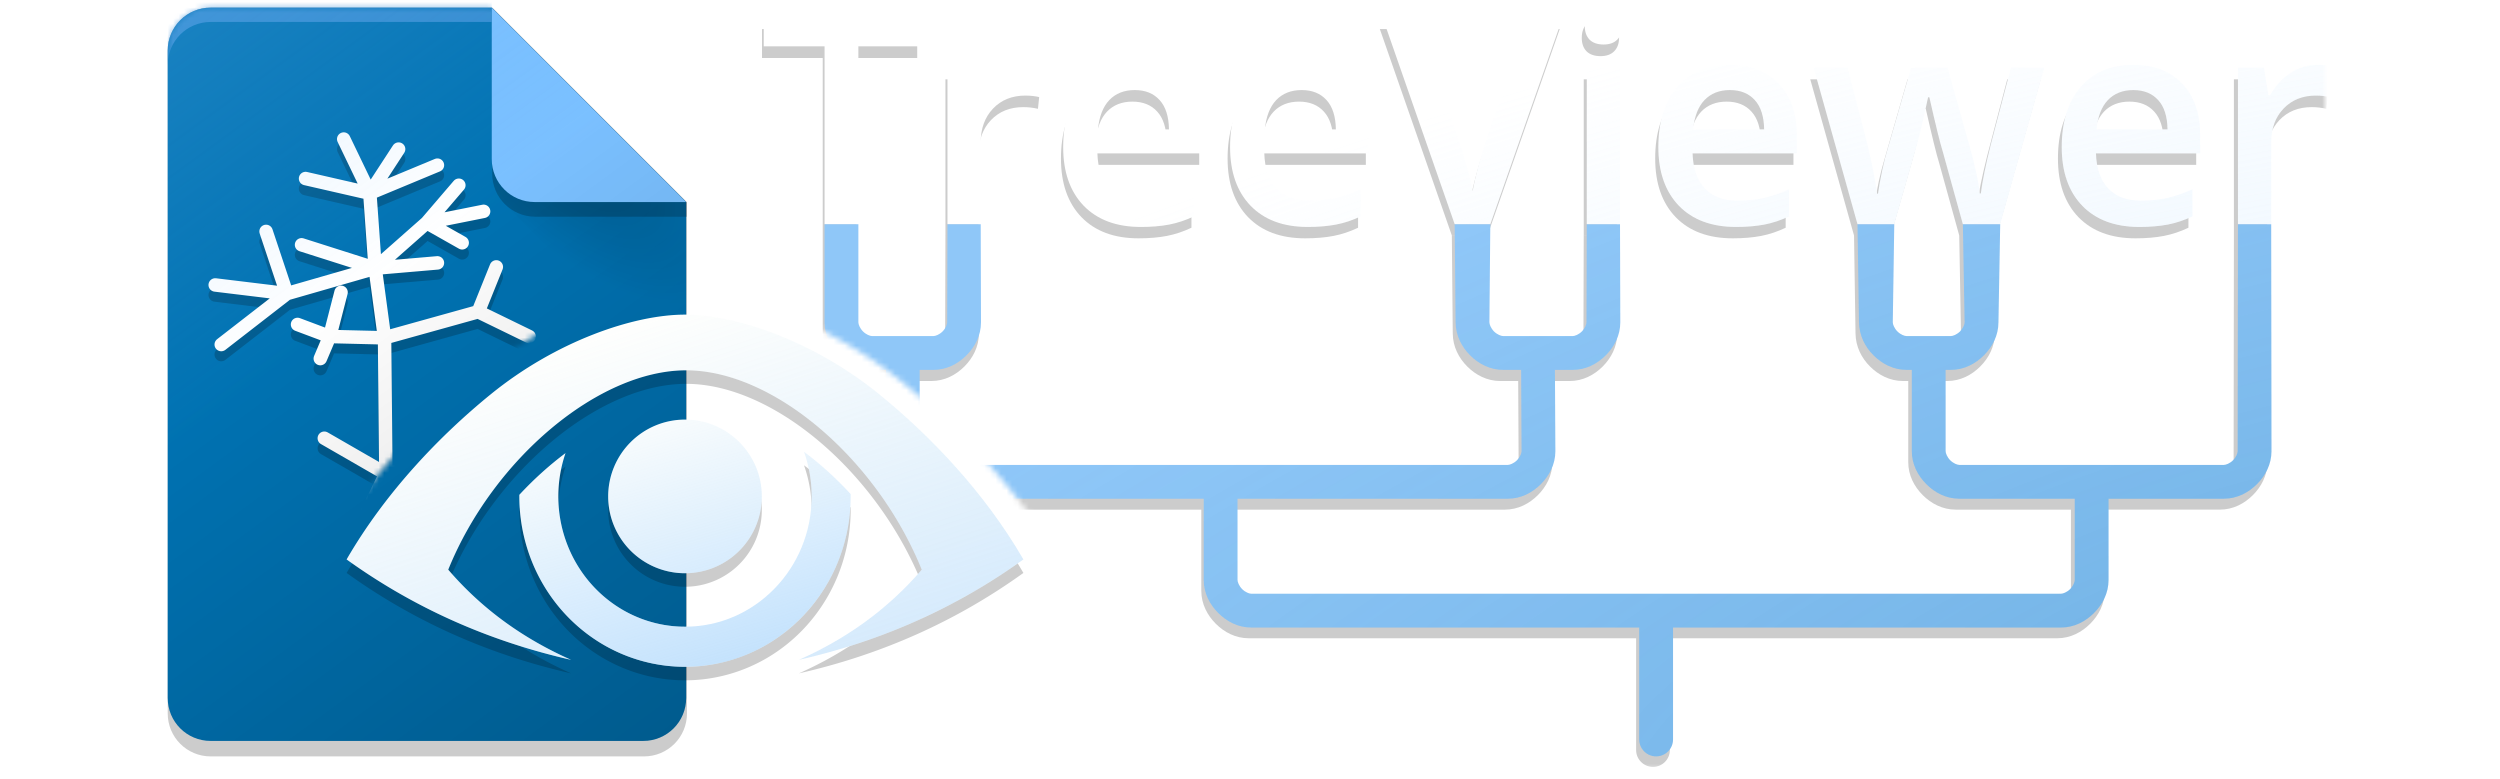 <?xml version="1.0" encoding="UTF-8" standalone="no"?>
<svg
   xmlns:dc="http://purl.org/dc/elements/1.1/"
   xmlns:cc="http://creativecommons.org/ns#"
   xmlns:rdf="http://www.w3.org/1999/02/22-rdf-syntax-ns#"
   xmlns:svg="http://www.w3.org/2000/svg"
   xmlns="http://www.w3.org/2000/svg"
   xmlns:xlink="http://www.w3.org/1999/xlink"
   xmlns:sodipodi="http://sodipodi.sourceforge.net/DTD/sodipodi-0.dtd"
   xmlns:inkscape="http://www.inkscape.org/namespaces/inkscape"
   sodipodi:docname="Banner_dark.svg"
   inkscape:version="1.0 (4035a4fb49, 2020-05-01)"
   id="svg8"
   version="1.1"
   viewBox="0 0 435 135.467"
   height="512"
   width="1644"
   inkscape:export-filename="O:\Projects\TreeViewer\Icons\Program\Banner.png"
   inkscape:export-xdpi="64"
   inkscape:export-ydpi="64">
  <defs
     id="defs2">
    <linearGradient
       inkscape:collect="always"
       id="linearGradient916">
      <stop
         style="stop-color:#c4e3fe;stop-opacity:0.5"
         offset="0"
         id="stop912" />
      <stop
         style="stop-color:#c4e3fe;stop-opacity:0"
         offset="1"
         id="stop914" />
    </linearGradient>
    <linearGradient
       id="linearGradient1191"
       inkscape:collect="always">
      <stop
         id="stop1213"
         offset="0"
         style="stop-color:#000000;stop-opacity:0.5" />
      <stop
         id="stop1215"
         offset="1"
         style="stop-color:#000000;stop-opacity:0;" />
    </linearGradient>
    <linearGradient
       inkscape:collect="always"
       id="linearGradient1191-1">
      <stop
         style="stop-color:#00639b;stop-opacity:0.2"
         offset="0"
         id="stop1187" />
      <stop
         style="stop-color:#00639b;stop-opacity:0"
         offset="1"
         id="stop1189" />
    </linearGradient>
    <linearGradient
       id="linearGradient1082"
       inkscape:collect="always">
      <stop
         id="stop1078"
         offset="0"
         style="stop-color:#78bdfb;stop-opacity:0.5" />
      <stop
         id="stop1080"
         offset="1"
         style="stop-color:#7ac0ff;stop-opacity:0" />
    </linearGradient>
    <linearGradient
       id="linearGradient1072"
       inkscape:collect="always">
      <stop
         id="stop1068"
         offset="0"
         style="stop-color:#77bbf9;stop-opacity:0.3" />
      <stop
         id="stop1070"
         offset="1"
         style="stop-color:#79befc;stop-opacity:0" />
    </linearGradient>
    <linearGradient
       id="linearGradient897"
       inkscape:collect="always">
      <stop
         id="stop893"
         offset="0"
         style="stop-color:#000000;stop-opacity:0.2" />
      <stop
         id="stop895"
         offset="1"
         style="stop-color:#000000;stop-opacity:0" />
    </linearGradient>
    <linearGradient
       inkscape:collect="always"
       id="linearGradient884">
      <stop
         style="stop-color:#79bffe;stop-opacity:0.2"
         offset="0"
         id="stop880" />
      <stop
         style="stop-color:#77bcf9;stop-opacity:0"
         offset="1"
         id="stop882" />
    </linearGradient>
    <linearGradient
       id="linearGradient872"
       inkscape:collect="always">
      <stop
         id="stop868"
         offset="0"
         style="stop-color:#000000;stop-opacity:0.2" />
      <stop
         id="stop870"
         offset="1"
         style="stop-color:#000000;stop-opacity:0" />
    </linearGradient>
    <linearGradient
       gradientUnits="userSpaceOnUse"
       y2="52.803"
       x2="33.224"
       y1="133.879"
       x1="92.604"
       id="linearGradient874"
       xlink:href="#linearGradient872"
       inkscape:collect="always" />
    <linearGradient
       y2="52.047"
       x2="39.461"
       y1="1.965"
       x1="2.835"
       gradientUnits="userSpaceOnUse"
       id="linearGradient878"
       xlink:href="#linearGradient884"
       inkscape:collect="always" />
    <radialGradient
       gradientUnits="userSpaceOnUse"
       gradientTransform="matrix(1.621,1.621,-0.697,0.697,-25.482,-113.249)"
       r="17.959"
       fy="30.409"
       fx="69.935"
       cy="30.409"
       cx="69.935"
       id="radialGradient901"
       xlink:href="#linearGradient897"
       inkscape:collect="always" />
    <radialGradient
       r="17.959"
       fy="27.698"
       fx="72.267"
       cy="27.698"
       cx="72.267"
       gradientTransform="matrix(1.621,1.621,-0.697,0.697,-25.482,-113.249)"
       gradientUnits="userSpaceOnUse"
       id="radialGradient907"
       xlink:href="#linearGradient897"
       inkscape:collect="always" />
    <linearGradient
       gradientUnits="userSpaceOnUse"
       y2="55.173"
       x2="81.111"
       y1="128.232"
       x1="104.949"
       id="linearGradient1074"
       xlink:href="#linearGradient1072"
       inkscape:collect="always" />
    <linearGradient
       gradientUnits="userSpaceOnUse"
       y2="69.599"
       x2="87.129"
       y1="130.932"
       x1="104.803"
       id="linearGradient1084"
       xlink:href="#linearGradient1082"
       inkscape:collect="always" />
    <mask
       id="mask1132"
       maskUnits="userSpaceOnUse">
      <path
         sodipodi:nodetypes="ccccccsscccssssssccc"
         id="path1134"
         d="m 73.27,119.622 v 2.646 2.646 c -16.183,-3.677 -32.483,-5.496 -45.583,-14.928 -1.306,-0.911 -0.251,-6.101 -0.251,-6.101 0,0 0.866,-1.853 1.904,-3.915 C 36.979,86.786 47.593,75.736 57.59,67.617 70.337,57.263 85.49,52.062 95.561,52.062 c 0.072,0 0.146,0.003 0.218,0.004 V 35.917 L 59.862,0 H 7.938 C 3.54,0 0,3.54 0,7.938 v 119.592 c 0,4.397 3.54,7.938 7.938,7.938 h 79.904 c 4.397,0 7.938,-3.54 7.938,-7.938 v -1.255 c -0.073,5.3e-4 -0.145,0.001 -0.218,0.001 -7.922,2.3e-4 -15.181,-2.922 -20.813,-7.777"
         style="fill:#ffffff;fill-opacity:1;stroke:none;stroke-width:0.1;stroke-linecap:round;stroke-miterlimit:4;stroke-dasharray:none;stroke-opacity:1" />
    </mask>
    <mask
       id="mask1136"
       maskUnits="userSpaceOnUse">
      <path
         style="fill:#ffffff;fill-opacity:1;stroke:none;stroke-width:0.1;stroke-linecap:round;stroke-miterlimit:4;stroke-dasharray:none;stroke-opacity:1"
         d="m 73.27,119.622 v 2.646 2.646 c -16.183,-3.677 -32.483,-5.496 -45.583,-14.928 -1.306,-0.911 -0.251,-6.101 -0.251,-6.101 0,0 0.866,-1.853 1.904,-3.915 C 36.979,86.786 47.593,75.736 57.59,67.617 70.337,57.263 85.49,52.062 95.561,52.062 c 0.072,0 0.146,0.003 0.218,0.004 V 35.917 L 59.862,0 H 7.938 C 3.54,0 0,3.54 0,7.938 v 119.592 c 0,4.397 3.54,7.938 7.938,7.938 h 79.904 c 4.397,0 7.938,-3.54 7.938,-7.938 v -1.255 c -0.073,5.3e-4 -0.145,0.001 -0.218,0.001 -7.922,2.3e-4 -15.181,-2.922 -20.813,-7.777"
         id="path1138"
         sodipodi:nodetypes="ccccccsscccssssssccc" />
    </mask>
    <linearGradient
       y2="69.599"
       x2="87.129"
       y1="130.932"
       x1="104.803"
       gradientUnits="userSpaceOnUse"
       id="linearGradient1148"
       xlink:href="#linearGradient1082"
       inkscape:collect="always" />
    <linearGradient
       y2="52.047"
       x2="39.461"
       y1="1.965"
       x1="2.835"
       gradientUnits="userSpaceOnUse"
       id="linearGradient1167"
       xlink:href="#linearGradient884"
       inkscape:collect="always" />
    <radialGradient
       inkscape:collect="always"
       xlink:href="#linearGradient1191-1"
       id="radialGradient1195"
       cx="1562.021"
       cy="-615.004"
       fx="1562.021"
       fy="-615.004"
       r="531.414"
       gradientTransform="matrix(-0.225,-0.839,2.412,-0.646,3627.768,1405.116)"
       gradientUnits="userSpaceOnUse" />
    <radialGradient
       inkscape:collect="always"
       xlink:href="#linearGradient1191"
       id="radialGradient1218"
       gradientUnits="userSpaceOnUse"
       gradientTransform="matrix(-0.174,-0.933,2.835,-0.528,3808.122,1624.962)"
       cx="1562.021"
       cy="-615.004"
       fx="1562.021"
       fy="-615.004"
       r="531.414" />
    <filter
       inkscape:collect="always"
       style="color-interpolation-filters:sRGB"
       id="filter1235"
       x="-0.008"
       width="1.016"
       y="-0.022"
       height="1.045">
      <feGaussianBlur
         inkscape:collect="always"
         stdDeviation="0.886"
         id="feGaussianBlur1237" />
    </filter>
    <filter
       inkscape:collect="always"
       style="color-interpolation-filters:sRGB"
       id="filter1239"
       x="-0.007"
       width="1.014"
       y="-0.049"
       height="1.098">
      <feGaussianBlur
         inkscape:collect="always"
         stdDeviation="0.801"
         id="feGaussianBlur1241" />
    </filter>
    <filter
       inkscape:collect="always"
       style="color-interpolation-filters:sRGB"
       id="filter1247"
       x="-0.013"
       width="1.026"
       y="-0.011"
       height="1.022">
      <feGaussianBlur
         inkscape:collect="always"
         stdDeviation="0.381"
         id="feGaussianBlur1249" />
    </filter>
    <filter
       inkscape:collect="always"
       style="color-interpolation-filters:sRGB"
       id="filter1251"
       x="-0.015"
       width="1.029"
       y="-0.01"
       height="1.02">
      <feGaussianBlur
         inkscape:collect="always"
         stdDeviation="2.21"
         id="feGaussianBlur1253" />
    </filter>
    <filter
       inkscape:collect="always"
       style="color-interpolation-filters:sRGB"
       id="filter1263"
       x="-0.05"
       width="1.1"
       y="-0.046"
       height="1.093">
      <feGaussianBlur
         inkscape:collect="always"
         stdDeviation="2.815"
         id="feGaussianBlur1265" />
    </filter>
    <clipPath
       clipPathUnits="userSpaceOnUse"
       id="clipPath1273">
      <path
         sodipodi:nodetypes="csssssscc"
         d="m 362,135.75 v 346.25 c 0,16.62 -13.38,30 -30,30 H 30 C 13.38,512 -5.9127449e-7,498.62 -5.9127449e-7,482 V 30 C -5.9127449e-7,13.38 13.38,1.7730124e-5 30,1.7730124e-5 h 196.25 z"
         style="fill:#ffffff;fill-opacity:1;stroke:none;stroke-width:0.964;stroke-linecap:round;stroke-opacity:1"
         id="path1275" />
    </clipPath>
    <filter
       inkscape:collect="always"
       style="color-interpolation-filters:sRGB"
       id="filter1285"
       x="-0.021"
       width="1.041"
       y="-0.039"
       height="1.079">
      <feGaussianBlur
         inkscape:collect="always"
         stdDeviation="1.133"
         id="feGaussianBlur1287" />
    </filter>
    <filter
       inkscape:collect="always"
       style="color-interpolation-filters:sRGB"
       id="filter1297"
       x="-0.031"
       width="1.061"
       y="-0.113"
       height="1.225">
      <feGaussianBlur
         inkscape:collect="always"
         stdDeviation="0.761"
         id="feGaussianBlur1299" />
    </filter>
    <mask
       maskUnits="userSpaceOnUse"
       id="mask1303">
      <path
         sodipodi:nodetypes="csssssscc"
         d="m 95.779,35.917 v 91.612 c 0,4.397 -3.54,7.938 -7.938,7.938 H 7.937 c -4.397,0 -7.937,-3.54 -7.937,-7.938 V 7.938 C -1.5644137e-7,3.54 3.54,4.6910952e-6 7.937,4.6910952e-6 H 59.862 Z"
         style="fill:#ffffff;fill-opacity:1;stroke:none;stroke-width:0.964;stroke-linecap:round;stroke-opacity:1"
         id="path1305" />
    </mask>
    <radialGradient
       inkscape:collect="always"
       xlink:href="#linearGradient1191-1"
       id="radialGradient1315"
       gradientUnits="userSpaceOnUse"
       gradientTransform="matrix(-0.225,-0.839,2.412,-0.646,3627.768,1405.116)"
       cx="1562.021"
       cy="-615.004"
       fx="1562.021"
       fy="-615.004"
       r="531.414" />
    <radialGradient
       inkscape:collect="always"
       xlink:href="#linearGradient916"
       id="radialGradient1317"
       gradientUnits="userSpaceOnUse"
       gradientTransform="matrix(-0.174,-0.933,2.835,-0.528,3808.122,1624.962)"
       cx="1562.021"
       cy="-615.004"
       fx="1562.021"
       fy="-615.004"
       r="531.414" />
    <mask
       maskUnits="userSpaceOnUse"
       id="mask1374">
      <path
         d="M 192.069,7.56 V 64.385 c 9.527,1.874 21.128,6.932 31.254,15.157 10.274,8.345 21.183,19.701 29.033,33.25 -13.463,9.693 -28.516,16.419 -45.148,20.198 9.335,-4.15 17.699,-9.978 24.712,-18.138 C 224.181,95.734 207.726,79.847 192.069,75.772 V 86.763 a 15.451,15.451 0 0 1 7.681,13.355 15.451,15.451 0 0 1 -7.681,13.355 v 11.601 a 25.478,26.204 0 0 0 17.707,-24.956 25.478,26.204 0 0 0 -1.543,-8.981 c -0.001,-2.65e-4 -0.002,-0.001 -0.002,-0.002 h 0.002 a 25.478,26.204 0 0 1 5.3e-4,0.001 c 3.279,2.445 6.437,5.311 9.381,8.505 a 33.319,34.27 0 0 1 0.004,0.477 33.319,34.27 0 0 1 -25.549,33.325 V 164.042 H 484.244 V 7.56 Z"
         style="font-variation-settings:normal;opacity:1;vector-effect:none;fill:#ffffff;fill-opacity:1;stroke:none;stroke-width:2.804;stroke-linecap:round;stroke-linejoin:round;stroke-miterlimit:4;stroke-dasharray:none;stroke-dashoffset:0;stroke-opacity:0.2;stop-color:#000000;stop-opacity:1"
         id="path1376" />
    </mask>
    <linearGradient
       inkscape:collect="always"
       xlink:href="#linearGradient884"
       id="linearGradient1465"
       gradientUnits="userSpaceOnUse"
       x1="2.835"
       y1="1.965"
       x2="39.461"
       y2="52.047" />
  </defs>
  <sodipodi:namedview
     inkscape:snap-object-midpoints="true"
     inkscape:snap-global="true"
     inkscape:snap-others="true"
     inkscape:window-maximized="1"
     inkscape:window-y="-8"
     inkscape:window-x="-8"
     inkscape:window-height="1377"
     inkscape:window-width="2560"
     inkscape:object-paths="false"
     inkscape:snap-smooth-nodes="true"
     inkscape:snap-page="true"
     units="px"
     showgrid="false"
     inkscape:document-rotation="0"
     inkscape:current-layer="layer1"
     inkscape:document-units="mm"
     inkscape:cy="109.72813"
     inkscape:cx="722.61003"
     inkscape:zoom="0.70710678"
     inkscape:pageshadow="2"
     inkscape:pageopacity="1"
     borderopacity="1.0"
     bordercolor="#666666"
     pagecolor="#0072b2"
     id="base"
     inkscape:snap-midpoints="true" />
  <g
     id="layer1"
     inkscape:groupmode="layer"
     inkscape:label="Livello 1"
     transform="translate(-1.283,-10.972)">
    <g
       id="g1463"
       transform="matrix(0.97,0,0,0.97,27.898,0.332)"
       style="stroke-width:1.031">
      <g
         mask="url(#mask1374)"
         transform="translate(-88.881)"
         id="g1313"
         style="stroke-width:1.031">
        <path
           d="m 348.552,14.451 c -1.081,0 -1.917,0.287 -2.508,0.861 -0.574,0.574 -0.861,1.393 -0.861,2.457 0,1.013 0.287,1.815 0.861,2.407 0.591,0.574 1.427,0.861 2.508,0.861 1.047,0 1.858,-0.287 2.432,-0.861 0.591,-0.591 0.887,-1.393 0.887,-2.407 0,-1.064 -0.296,-1.883 -0.887,-2.457 -0.574,-0.574 -1.385,-0.861 -2.432,-0.861 z M 198.133,16.174 v 5.193 h 10.893 v 31.842 h 6.054 V 21.367 h 10.893 v -5.193 z m 110.826,0 12.919,37.035 h 6.384 l 12.97,-37.035 h -6.282 l -7.726,22.925 c -0.287,0.811 -0.659,2.06 -1.115,3.749 -0.456,1.689 -0.794,3.175 -1.013,4.458 -0.135,-0.844 -0.431,-2.128 -0.887,-3.85 -0.456,-1.739 -0.887,-3.158 -1.292,-4.256 l -7.726,-23.026 z m -63.709,8.512 c -1.723,0 -3.335,0.49 -4.838,1.469 -1.486,0.979 -2.694,2.305 -3.623,3.977 h -0.304 l -0.785,-4.94 h -4.661 v 28.017 h 5.953 V 38.567 c 0,-2.483 0.735,-4.5 2.204,-6.054 1.486,-1.554 3.42,-2.331 5.801,-2.331 0.912,0 1.79,0.101 2.634,0.304 l 0.582,-5.547 c -0.777,-0.169 -1.765,-0.253 -2.964,-0.253 z m 19.328,0 c -3.986,0 -7.118,1.309 -9.398,3.926 -2.28,2.618 -3.42,6.214 -3.42,10.791 0,4.458 1.224,7.962 3.673,10.513 2.466,2.533 5.877,3.8 10.234,3.8 1.908,0 3.606,-0.143 5.092,-0.43 1.486,-0.287 2.955,-0.777 4.407,-1.469 v -4.838 c -1.638,0.726 -3.175,1.25 -4.61,1.57 -1.419,0.304 -2.956,0.456 -4.611,0.456 -2.516,0 -4.467,-0.726 -5.852,-2.179 -1.385,-1.469 -2.119,-3.563 -2.203,-6.282 h 18.669 v -3.217 c 0,-3.935 -1.072,-7.025 -3.217,-9.271 -2.145,-2.246 -5.066,-3.369 -8.765,-3.369 z m 29.891,0 c -3.986,0 -7.118,1.309 -9.398,3.926 -2.28,2.618 -3.42,6.214 -3.42,10.791 0,4.458 1.224,7.962 3.673,10.513 2.466,2.533 5.877,3.8 10.234,3.8 1.908,0 3.606,-0.143 5.092,-0.43 1.486,-0.287 2.955,-0.777 4.407,-1.469 v -4.838 c -1.638,0.726 -3.175,1.25 -4.61,1.57 -1.419,0.304 -2.956,0.456 -4.611,0.456 -2.516,0 -4.467,-0.726 -5.851,-2.179 -1.385,-1.469 -2.12,-3.563 -2.204,-6.282 h 18.67 v -3.217 c 0,-3.935 -1.073,-7.025 -3.217,-9.271 -2.145,-2.246 -5.066,-3.369 -8.765,-3.369 z m 76.704,0 c -3.986,0 -7.118,1.309 -9.398,3.926 -2.28,2.618 -3.42,6.214 -3.42,10.791 0,4.458 1.224,7.962 3.673,10.513 2.466,2.533 5.877,3.8 10.234,3.8 1.908,0 3.606,-0.143 5.092,-0.43 1.486,-0.287 2.955,-0.777 4.407,-1.469 v -4.838 c -1.638,0.726 -3.175,1.25 -4.61,1.57 -1.419,0.304 -2.956,0.456 -4.611,0.456 -2.516,0 -4.467,-0.726 -5.852,-2.179 -1.385,-1.469 -2.119,-3.563 -2.203,-6.282 h 18.669 v -3.217 c 0,-3.935 -1.072,-7.025 -3.217,-9.271 -2.145,-2.246 -5.066,-3.369 -8.765,-3.369 z m 72.246,0 c -3.986,0 -7.118,1.309 -9.398,3.926 -2.28,2.618 -3.42,6.214 -3.42,10.791 0,4.458 1.224,7.962 3.673,10.513 2.466,2.533 5.877,3.8 10.234,3.8 1.908,0 3.606,-0.143 5.092,-0.43 1.486,-0.287 2.956,-0.777 4.408,-1.469 v -4.838 c -1.638,0.726 -3.175,1.25 -4.611,1.57 -1.419,0.304 -2.956,0.456 -4.611,0.456 -2.516,0 -4.467,-0.726 -5.851,-2.179 -1.385,-1.469 -2.12,-3.563 -2.204,-6.282 h 18.67 v -3.217 c 0,-3.935 -1.073,-7.025 -3.217,-9.271 -2.145,-2.246 -5.066,-3.369 -8.765,-3.369 z m 32.957,0 c -1.723,0 -3.335,0.49 -4.838,1.469 -1.486,0.979 -2.694,2.305 -3.623,3.977 h -0.304 l -0.785,-4.94 h -4.661 v 28.017 h 5.953 V 38.567 c 0,-2.483 0.734,-4.5 2.203,-6.054 1.486,-1.554 3.42,-2.331 5.801,-2.331 0.912,0 1.79,0.101 2.634,0.304 l 0.582,-5.547 c -0.777,-0.169 -1.765,-0.253 -2.964,-0.253 z m -130.838,0.506 v 28.017 h 5.953 V 25.192 Z m 40.632,0 7.853,28.017 h 6.586 l 3.724,-13.02 c 0.574,-1.908 1.351,-5.143 2.331,-9.702 h 0.228 c 1.148,5.049 1.942,8.267 2.381,9.652 l 3.622,13.071 h 6.688 l 7.903,-28.017 h -5.978 l -3.623,13.806 c -0.929,3.732 -1.52,6.637 -1.773,8.714 h -0.203 c -0.068,-0.946 -0.296,-2.272 -0.684,-3.978 -0.372,-1.706 -0.684,-2.972 -0.937,-3.8 l -4.129,-14.743 h -6.536 l -4.256,14.743 c -0.253,0.794 -0.557,1.993 -0.912,3.597 -0.338,1.587 -0.591,2.998 -0.76,4.231 h -0.152 c -0.338,-2.432 -0.912,-5.354 -1.723,-8.765 L 392.249,25.192 Z m -121.592,4.002 c 1.891,0 3.377,0.599 4.458,1.798 1.081,1.182 1.638,2.931 1.672,5.244 h -12.717 c 0.22,-2.297 0.895,-4.045 2.026,-5.244 1.148,-1.199 2.669,-1.798 4.56,-1.798 z m 29.891,0 c 1.891,0 3.378,0.599 4.459,1.798 1.081,1.182 1.638,2.931 1.672,5.244 h -12.717 c 0.22,-2.297 0.895,-4.045 2.027,-5.244 1.148,-1.199 2.668,-1.798 4.559,-1.798 z m 76.704,0 c 1.891,0 3.377,0.599 4.458,1.798 1.081,1.182 1.638,2.931 1.672,5.244 h -12.717 c 0.22,-2.297 0.895,-4.045 2.026,-5.244 1.148,-1.199 2.668,-1.798 4.56,-1.798 z m 72.246,0 c 1.891,0 3.378,0.599 4.459,1.798 1.081,1.182 1.638,2.931 1.672,5.244 h -12.717 c 0.22,-2.297 0.895,-4.045 2.027,-5.244 1.148,-1.199 2.668,-1.798 4.559,-1.798 z"
           style="font-style:normal;font-variant:normal;font-weight:600;font-stretch:normal;font-size:36.822px;line-height:1.25;font-family:'Open Sans';-inkscape-font-specification:'Open Sans Semi-Bold';fill:#000000;fill-opacity:0.2;stroke-width:1.337;filter:url(#filter1239)"
           id="path1231" />
        <path
           sodipodi:nodetypes="ccssscssscssscccccssscsssccssscssscsssccssssssccssscssscsssccssscsssccsssccssssssccsssccssssscssccccssssccc"
           d="m 209.026,53.209 v 17.584 0.002 c 5.3e-4,2.381 1.098,4.409 2.603,5.914 1.505,1.505 3.532,2.601 5.914,2.601 h 2.465 v 14.559 c 0,2.381 1.096,4.409 2.601,5.914 1.505,1.505 3.533,2.602 5.914,2.602 h 48.41 v 14.556 c 0,2.381 1.097,4.411 2.602,5.916 1.505,1.505 3.532,2.601 5.914,2.601 h 69.483 v 20.047 c -1.1e-4,1.672 1.355,3.027 3.027,3.027 1.672,1.2e-4 3.027,-1.355 3.027,-3.027 v -20.047 h 69.483 c 2.381,0 4.409,-1.096 5.914,-2.601 1.505,-1.505 2.603,-3.535 2.603,-5.916 V 102.384 h 20.664 c 2.382,0 4.411,-1.097 5.916,-2.602 1.505,-1.505 2.601,-3.534 2.601,-5.916 l -0.05,-40.658 h -5.953 l -0.051,40.658 c 0,0.364 -0.275,1.081 -0.828,1.635 -0.554,0.554 -1.271,0.83 -1.635,0.83 h -23.692 -23.692 c -0.364,0 -1.081,-0.276 -1.635,-0.83 -0.554,-0.554 -0.828,-1.272 -0.828,-1.635 V 79.31 h 0.944 c 2.381,0 4.409,-1.098 5.914,-2.603 1.505,-1.505 2.603,-3.532 2.603,-5.914 l 0.317,-17.584 h -6.688 l 0.317,17.584 c 0.007,0.363 -0.276,1.081 -0.83,1.635 -0.554,0.554 -1.269,0.828 -1.633,0.828 h -7.943 c -0.363,0 -1.079,-0.275 -1.633,-0.828 -0.554,-0.554 -0.83,-1.271 -0.83,-1.635 l 0.267,-17.584 h -6.586 l 0.267,17.584 c 0.036,2.381 1.096,4.409 2.601,5.914 1.505,1.505 3.533,2.603 5.914,2.603 h 0.945 v 14.557 c 0,2.382 1.096,4.411 2.601,5.916 1.505,1.505 3.534,2.602 5.916,2.602 h 20.664 v 14.556 c 0,0.364 -0.275,1.081 -0.828,1.635 -0.554,0.554 -1.271,0.828 -1.635,0.828 h -72.495 -0.015 -72.51 c -0.364,0 -1.079,-0.274 -1.633,-0.828 -0.554,-0.554 -0.83,-1.272 -0.83,-1.635 v -14.556 h 48.41 c 2.382,0 4.409,-1.097 5.914,-2.602 1.505,-1.505 2.601,-3.534 2.601,-5.916 2e-5,-0.005 2e-5,-0.01 0,-0.015 l -0.077,-14.541 h 3.191 c 2.382,0 4.409,-1.098 5.914,-2.603 1.505,-1.505 2.601,-3.532 2.601,-5.914 l -0.05,-17.584 h -5.953 l -0.049,17.584 c 0,0.364 -0.277,1.081 -0.83,1.635 -0.554,0.554 -1.269,0.828 -1.632,0.828 h -12.465 c -0.364,0 -1.081,-0.275 -1.635,-0.828 -0.554,-0.554 -0.83,-1.271 -0.83,-1.635 l 0.166,-17.584 h -6.384 l 0.165,17.584 c 0.022,2.381 1.097,4.409 2.602,5.914 1.505,1.505 3.534,2.603 5.916,2.603 h 3.221 l 0.077,14.557 c 0,0.364 -0.276,1.081 -0.83,1.635 -0.554,0.554 -1.27,0.83 -1.633,0.83 h -102.873 c -0.363,0 -1.079,-0.276 -1.633,-0.83 -0.554,-0.554 -0.83,-1.269 -0.83,-1.633 V 79.31 h 2.465 c 2.382,0 4.409,-1.096 5.914,-2.601 1.505,-1.505 2.604,-3.534 2.603,-5.916 l -0.051,-17.584 h -5.953 l -0.05,17.584 c 1e-5,0.363 -0.275,1.081 -0.828,1.635 -0.554,0.554 -1.27,0.828 -1.635,0.828 h -10.983 c -0.363,0 -1.079,-0.275 -1.632,-0.828 -0.554,-0.554 -0.83,-1.271 -0.83,-1.635 V 53.209 Z"
           style="color:#000000;font-style:normal;font-variant:normal;font-weight:normal;font-stretch:normal;font-size:medium;line-height:normal;font-family:sans-serif;font-variant-ligatures:normal;font-variant-position:normal;font-variant-caps:normal;font-variant-numeric:normal;font-variant-alternates:normal;font-variant-east-asian:normal;font-feature-settings:normal;font-variation-settings:normal;text-indent:0;text-align:start;text-decoration:none;text-decoration-line:none;text-decoration-style:solid;text-decoration-color:#000000;letter-spacing:normal;word-spacing:normal;text-transform:none;writing-mode:lr-tb;direction:ltr;text-orientation:mixed;dominant-baseline:auto;baseline-shift:baseline;text-anchor:start;white-space:normal;shape-padding:0;shape-margin:0;inline-size:0;clip-rule:nonzero;display:inline;overflow:visible;visibility:visible;opacity:1;isolation:auto;mix-blend-mode:normal;color-interpolation:sRGB;color-interpolation-filters:linearRGB;solid-color:#000000;solid-opacity:1;vector-effect:none;fill:#000000;fill-opacity:0.2;fill-rule:nonzero;stroke:none;stroke-width:6.243;stroke-linecap:butt;stroke-linejoin:round;stroke-miterlimit:4;stroke-dasharray:none;stroke-dashoffset:0;stroke-opacity:1;filter:url(#filter1235);color-rendering:auto;image-rendering:auto;shape-rendering:auto;text-rendering:auto;enable-background:accumulate;stop-color:#000000;stop-opacity:1"
           id="path1233" />
        <path
           id="path1116"
           style="color:#000000;font-style:normal;font-variant:normal;font-weight:normal;font-stretch:normal;font-size:medium;line-height:normal;font-family:sans-serif;font-variant-ligatures:normal;font-variant-position:normal;font-variant-caps:normal;font-variant-numeric:normal;font-variant-alternates:normal;font-variant-east-asian:normal;font-feature-settings:normal;font-variation-settings:normal;text-indent:0;text-align:start;text-decoration:none;text-decoration-line:none;text-decoration-style:solid;text-decoration-color:#000000;letter-spacing:normal;word-spacing:normal;text-transform:none;writing-mode:lr-tb;direction:ltr;text-orientation:mixed;dominant-baseline:auto;baseline-shift:baseline;text-anchor:start;white-space:normal;shape-padding:0;shape-margin:0;inline-size:0;clip-rule:nonzero;display:inline;overflow:visible;visibility:visible;opacity:1;isolation:auto;mix-blend-mode:normal;color-interpolation:sRGB;color-interpolation-filters:linearRGB;solid-color:#000000;solid-opacity:1;vector-effect:none;fill:#8fc7f8;fill-opacity:1;fill-rule:nonzero;stroke:none;stroke-width:23.594;stroke-linecap:butt;stroke-linejoin:round;stroke-miterlimit:4;stroke-dasharray:none;stroke-dashoffset:0;stroke-opacity:1;color-rendering:auto;image-rendering:auto;shape-rendering:auto;text-rendering:auto;enable-background:accumulate;stop-color:#000000;stop-opacity:1"
           d="m 790.018,193.104 v 66.459 0.008 c 0.002,9 4.151,16.664 9.84,22.352 5.688,5.688 13.351,9.832 22.352,9.832 h 9.316 v 55.025 c 0,9.001 4.144,16.663 9.832,22.352 5.688,5.688 13.353,9.834 22.354,9.834 h 182.967 v 55.016 c 0,9.001 4.146,16.673 9.834,22.361 5.688,5.688 13.351,9.832 22.352,9.832 h 262.611 v 75.768 c -4e-4,6.319 5.122,11.442 11.441,11.441 6.319,4.3e-4 11.442,-5.122 11.441,-11.441 v -75.768 h 262.611 c 9.001,0 16.663,-4.144 22.352,-9.832 5.688,-5.688 9.84,-13.36 9.84,-22.361 v -55.016 h 78.102 c 9.001,0 16.671,-4.146 22.359,-9.834 5.688,-5.688 9.832,-13.358 9.832,-22.359 l -0.19,-153.668 h -22.499 l -0.193,153.668 c 0,1.374 -1.038,4.087 -3.131,6.18 -2.093,2.093 -4.804,3.137 -6.178,3.137 h -89.543 -89.543 c -1.374,0 -4.085,-1.044 -6.178,-3.137 -2.093,-2.093 -3.131,-4.806 -3.131,-6.18 V 291.754 h 3.566 c 9.001,0 16.663,-4.152 22.352,-9.84 5.688,-5.688 9.84,-13.351 9.84,-22.352 l 1.197,-66.459 h -25.276 l 1.196,66.459 c 0.025,1.374 -1.044,4.085 -3.137,6.178 -2.093,2.093 -4.798,3.131 -6.172,3.131 h -30.021 c -1.374,0 -4.079,-1.038 -6.172,-3.131 -2.093,-2.093 -3.137,-4.804 -3.137,-6.178 l 1.008,-66.459 h -24.893 l 1.008,66.459 c 0.137,9 4.144,16.663 9.832,22.352 5.688,5.688 13.352,9.84 22.354,9.84 h 3.572 v 55.018 c 0,9.001 4.144,16.671 9.832,22.359 5.688,5.688 13.358,9.834 22.359,9.834 h 78.102 v 55.016 c 0,1.374 -1.038,4.087 -3.131,6.18 -2.093,2.093 -4.804,3.129 -6.178,3.129 h -273.998 -0.055 -274.053 c -1.374,0 -4.079,-1.036 -6.172,-3.129 -2.093,-2.093 -3.137,-4.806 -3.137,-6.18 v -55.016 h 182.967 c 9.001,0 16.665,-4.146 22.354,-9.834 5.688,-5.688 9.832,-13.358 9.832,-22.359 10e-5,-0.019 10e-5,-0.039 0,-0.059 l -0.293,-54.959 h 12.06 c 9.001,0 16.663,-4.152 22.352,-9.84 5.688,-5.688 9.832,-13.351 9.832,-22.352 l -0.19,-66.459 h -22.499 l -0.186,66.459 c 0,1.374 -1.046,4.085 -3.139,6.178 -2.093,2.093 -4.796,3.131 -6.17,3.131 h -47.111 c -1.374,0 -4.087,-1.038 -6.18,-3.131 -2.093,-2.093 -3.137,-4.804 -3.137,-6.178 l 0.626,-66.459 h -24.127 l 0.624,66.459 c 0.084,9.001 4.146,16.663 9.834,22.352 5.688,5.688 13.358,9.84 22.359,9.84 h 12.174 l 0.293,55.018 c 0,1.374 -1.044,4.087 -3.137,6.18 -2.093,2.093 -4.798,3.137 -6.172,3.137 H 863.711 c -1.374,0 -4.079,-1.044 -6.172,-3.137 -2.093,-2.093 -3.137,-4.798 -3.137,-6.172 v -55.025 h 9.316 c 9.001,0 16.663,-4.144 22.352,-9.832 5.689,-5.688 9.84,-13.358 9.84,-22.359 l -0.194,-66.459 h -22.499 l -0.189,66.459 c 4e-5,1.374 -1.038,4.085 -3.131,6.178 -2.093,2.093 -4.802,3.131 -6.178,3.131 h -41.51 c -1.374,0 -4.077,-1.038 -6.17,-3.131 -2.093,-2.093 -3.138,-4.803 -3.139,-6.178 V 193.104 Z"
           transform="scale(0.265)"
           sodipodi:nodetypes="ccssscssscssscccccssscsssccssscssscsssccssssssccssscssscsssccssscsssccsssccssssssccsssccssssscssccccssssccc" />
        <path
           id="path1143"
           style="color:#000000;font-style:normal;font-variant:normal;font-weight:normal;font-stretch:normal;font-size:medium;line-height:normal;font-family:sans-serif;font-variant-ligatures:normal;font-variant-position:normal;font-variant-caps:normal;font-variant-numeric:normal;font-variant-alternates:normal;font-variant-east-asian:normal;font-feature-settings:normal;font-variation-settings:normal;text-indent:0;text-align:start;text-decoration:none;text-decoration-line:none;text-decoration-style:solid;text-decoration-color:#000000;letter-spacing:normal;word-spacing:normal;text-transform:none;writing-mode:lr-tb;direction:ltr;text-orientation:mixed;dominant-baseline:auto;baseline-shift:baseline;text-anchor:start;white-space:normal;shape-padding:0;shape-margin:0;inline-size:0;clip-rule:nonzero;display:inline;overflow:visible;visibility:visible;opacity:1;isolation:auto;mix-blend-mode:normal;color-interpolation:sRGB;color-interpolation-filters:linearRGB;solid-color:#000000;solid-opacity:1;vector-effect:none;fill:url(#radialGradient1315);fill-opacity:1;fill-rule:nonzero;stroke:none;stroke-width:23.594;stroke-linecap:butt;stroke-linejoin:round;stroke-miterlimit:4;stroke-dasharray:none;stroke-dashoffset:0;stroke-opacity:1;color-rendering:auto;image-rendering:auto;shape-rendering:auto;text-rendering:auto;enable-background:accumulate;stop-color:#000000;stop-opacity:1"
           d="m 790.018,193.104 v 66.459 0.008 c 0.002,9 4.151,16.664 9.84,22.352 5.688,5.688 13.351,9.832 22.352,9.832 h 9.316 v 55.025 c 0,9.001 4.144,16.663 9.832,22.352 5.688,5.688 13.353,9.834 22.354,9.834 h 182.967 v 55.016 c 0,9.001 4.146,16.673 9.834,22.361 5.688,5.688 13.351,9.832 22.352,9.832 h 262.611 v 75.768 c -4e-4,6.319 5.122,11.442 11.441,11.441 6.319,4.3e-4 11.442,-5.122 11.441,-11.441 v -75.768 h 262.611 c 9.001,0 16.663,-4.144 22.352,-9.832 5.688,-5.688 9.84,-13.36 9.84,-22.361 v -55.016 h 78.102 c 9.001,0 16.671,-4.146 22.359,-9.834 5.688,-5.688 9.832,-13.358 9.832,-22.359 l -0.189,-153.668 h -22.5 l -0.193,153.668 c 0,1.374 -1.038,4.087 -3.131,6.18 -2.093,2.093 -4.804,3.137 -6.178,3.137 h -89.543 -89.543 c -1.374,0 -4.085,-1.044 -6.178,-3.137 -2.093,-2.093 -3.131,-4.806 -3.131,-6.18 V 291.754 h 3.566 c 9.001,0 16.663,-4.152 22.352,-9.84 5.688,-5.688 9.84,-13.351 9.84,-22.352 l 1.197,-66.459 h -96.603 l 1.008,66.459 c 0.137,9 4.144,16.663 9.832,22.352 5.688,5.688 13.352,9.84 22.354,9.84 h 3.572 v 55.018 c 0,9.001 4.144,16.671 9.832,22.359 5.688,5.688 13.358,9.834 22.359,9.834 h 78.102 v 55.016 c 0,1.374 -1.038,4.087 -3.131,6.18 -2.093,2.093 -4.804,3.129 -6.178,3.129 h -273.998 -0.055 -274.053 c -1.374,0 -4.079,-1.036 -6.172,-3.129 -2.093,-2.093 -3.137,-4.806 -3.137,-6.18 v -55.016 h 182.967 c 9.001,0 16.665,-4.146 22.354,-9.834 5.688,-5.688 9.832,-13.358 9.832,-22.359 10e-5,-0.019 10e-5,-0.039 0,-0.059 l -0.293,-54.959 h 12.06 c 9.001,0 16.663,-4.152 22.352,-9.84 5.688,-5.688 9.832,-13.351 9.832,-22.352 l -0.189,-66.459 h -22.5 l -0.186,66.459 c 0,1.374 -1.046,4.085 -3.139,6.178 -2.093,2.093 -4.796,3.131 -6.17,3.131 h -47.111 c -1.374,0 -4.087,-1.038 -6.18,-3.131 -2.093,-2.093 -3.137,-4.804 -3.137,-6.178 l 0.625,-66.459 v 0 h -24.127 v 0 l 0.625,66.459 c 0.084,9.001 4.146,16.663 9.834,22.352 5.688,5.688 13.358,9.84 22.359,9.84 h 12.174 l 0.293,55.018 c 0,1.374 -1.044,4.087 -3.137,6.18 -2.093,2.093 -4.798,3.137 -6.172,3.137 H 863.711 c -1.374,0 -4.079,-1.044 -6.172,-3.137 -2.093,-2.093 -3.137,-4.798 -3.137,-6.172 v -55.025 h 9.316 c 9.001,0 16.663,-4.144 22.352,-9.832 5.689,-5.688 9.84,-13.358 9.84,-22.359 L 895.715,193.104 H 873.217 l -0.189,66.459 c 4e-5,1.374 -1.038,4.085 -3.131,6.178 -2.093,2.093 -4.802,3.131 -6.178,3.131 h -41.51 c -1.374,0 -4.077,-1.038 -6.17,-3.131 -2.093,-2.093 -3.138,-4.803 -3.139,-6.178 V 193.104 h -0.002 z m 770.527,0 1.197,66.459 c 0.025,1.374 -1.044,4.085 -3.137,6.178 -2.093,2.093 -4.798,3.131 -6.172,3.131 h -30.021 c -1.374,0 -4.079,-1.038 -6.172,-3.131 -2.093,-2.093 -3.137,-4.804 -3.137,-6.178 l 1.008,-66.459 z"
           transform="scale(0.265)"
           sodipodi:nodetypes="ccssscssscssscccccssscssccccsscssscsscccssscssscsssccssscsssccssccccssssccccccssccssssscssccccssssccccccssssccc" />
        <path
           id="path889"
           style="font-style:normal;font-variant:normal;font-weight:600;font-stretch:normal;font-size:36.822px;line-height:1.25;font-family:'Open Sans';-inkscape-font-specification:'Open Sans Semi-Bold';fill:#ffffff;fill-opacity:1;stroke-width:5.055"
           d="m 1317.361,46.619 c -4.085,0 -7.245,1.084 -9.479,3.254 -2.17,2.17 -3.254,5.266 -3.254,9.287 0,3.83 1.084,6.862 3.254,9.096 2.234,2.17 5.394,3.256 9.479,3.256 3.957,0 7.021,-1.086 9.191,-3.256 2.234,-2.234 3.352,-5.266 3.352,-9.096 0,-4.021 -1.118,-7.117 -3.352,-9.287 -2.17,-2.17 -5.234,-3.254 -9.191,-3.254 z m -568.514,6.51 v 19.627 h 41.17 V 193.104 h 22.881 V 72.756 h 41.17 V 53.129 Z m 418.871,0 48.828,139.975 h 24.127 l 49.02,-139.975 h -23.744 l -29.201,86.646 c -1.085,3.064 -2.49,7.787 -4.213,14.17 -1.723,6.383 -3,11.999 -3.83,16.85 -0.511,-3.191 -1.628,-8.042 -3.352,-14.553 -1.723,-6.574 -3.351,-11.935 -4.883,-16.084 L 1191.27,53.129 Z M 926.928,85.299 c -6.51,0 -12.606,1.851 -18.287,5.553 -5.617,3.702 -10.181,8.712 -13.691,15.031 h -1.148 L 890.832,87.213 H 873.217 V 193.104 h 22.498 v -55.34 c 0,-9.383 2.777,-17.009 8.33,-22.881 5.617,-5.872 12.926,-8.809 21.926,-8.809 3.447,0 6.766,0.383 9.957,1.148 l 2.201,-20.967 c -2.936,-0.638 -6.669,-0.957 -11.201,-0.957 z m 73.051,0 c -15.063,0 -26.903,4.947 -35.52,14.84 -8.617,9.893 -12.926,23.488 -12.926,40.785 0,16.851 4.628,30.094 13.883,39.732 9.319,9.574 22.212,14.361 38.68,14.361 7.213,0 13.627,-0.542 19.244,-1.627 5.617,-1.085 11.169,-2.936 16.658,-5.553 v -18.287 c -6.191,2.745 -11.998,4.723 -17.424,5.936 -5.362,1.149 -11.171,1.725 -17.426,1.725 -9.51,0 -16.883,-2.745 -22.117,-8.234 -5.234,-5.553 -8.009,-13.468 -8.328,-23.744 h 70.561 v -12.16 c 0,-14.872 -4.052,-26.552 -12.158,-35.041 -8.106,-8.489 -19.149,-12.732 -33.127,-12.732 z m 112.975,0 c -15.063,0 -26.903,4.947 -35.52,14.84 -8.617,9.893 -12.926,23.488 -12.926,40.785 0,16.851 4.628,30.094 13.883,39.732 9.319,9.574 22.212,14.361 38.68,14.361 7.213,0 13.627,-0.542 19.244,-1.627 5.617,-1.085 11.169,-2.936 16.658,-5.553 v -18.287 c -6.191,2.745 -11.998,4.723 -17.424,5.936 -5.362,1.149 -11.171,1.725 -17.426,1.725 -9.51,0 -16.881,-2.745 -22.115,-8.234 -5.234,-5.553 -8.011,-13.468 -8.33,-23.744 h 70.562 v -12.16 c 0,-14.872 -4.054,-26.552 -12.16,-35.041 -8.106,-8.489 -19.149,-12.732 -33.127,-12.732 z m 289.906,0 c -15.063,0 -26.903,4.947 -35.52,14.84 -8.617,9.893 -12.926,23.488 -12.926,40.785 0,16.851 4.628,30.094 13.883,39.732 9.319,9.574 22.212,14.361 38.68,14.361 7.213,0 13.627,-0.542 19.244,-1.627 5.617,-1.085 11.169,-2.936 16.658,-5.553 v -18.287 c -6.191,2.745 -11.998,4.723 -17.424,5.936 -5.362,1.149 -11.171,1.725 -17.426,1.725 -9.51,0 -16.883,-2.745 -22.117,-8.234 -5.234,-5.553 -8.009,-13.468 -8.328,-23.744 h 70.561 v -12.16 c 0,-14.872 -4.052,-26.552 -12.158,-35.041 -8.106,-8.489 -19.149,-12.732 -33.127,-12.732 z m 273.055,0 c -15.063,0 -26.903,4.947 -35.52,14.84 -8.617,9.893 -12.926,23.488 -12.926,40.785 0,16.851 4.628,30.094 13.883,39.732 9.319,9.574 22.212,14.361 38.68,14.361 7.213,0 13.627,-0.542 19.244,-1.627 5.617,-1.085 11.171,-2.936 16.66,-5.553 v -18.287 c -6.191,2.745 -12,4.723 -17.426,5.936 -5.362,1.149 -11.171,1.725 -17.426,1.725 -9.51,0 -16.881,-2.745 -22.115,-8.234 -5.234,-5.553 -8.011,-13.468 -8.33,-23.744 h 70.562 v -12.16 c 0,-14.872 -4.054,-26.552 -12.16,-35.041 -8.106,-8.489 -19.149,-12.732 -33.127,-12.732 z m 124.561,0 c -6.51,0 -12.606,1.851 -18.287,5.553 -5.617,3.702 -10.181,8.712 -13.691,15.031 h -1.148 l -2.967,-18.67 h -17.617 V 193.104 h 22.5 v -55.34 c 0,-9.383 2.775,-17.009 8.328,-22.881 5.617,-5.872 12.926,-8.809 21.926,-8.809 3.447,0 6.766,0.383 9.957,1.148 l 2.201,-20.967 c -2.936,-0.638 -6.669,-0.957 -11.201,-0.957 z m -494.506,1.914 V 193.104 h 22.5 V 87.213 Z m 153.57,0 29.68,105.891 h 24.892 l 14.074,-49.211 c 2.17,-7.213 5.107,-19.436 8.809,-36.67 h 0.861 c 4.34,19.084 7.34,31.245 9,36.479 l 13.689,49.402 h 25.277 l 29.871,-105.891 h -22.596 l -13.691,52.18 c -3.51,14.106 -5.744,25.085 -6.701,32.936 h -0.766 c -0.255,-3.574 -1.118,-8.587 -2.586,-15.033 -1.404,-6.447 -2.584,-11.234 -3.541,-14.361 l -15.607,-55.721 h -24.701 l -16.084,55.721 c -0.957,3 -2.107,7.532 -3.447,13.596 -1.277,6 -2.233,11.331 -2.871,15.99 h -0.574 c -1.276,-9.191 -3.448,-20.234 -6.512,-33.127 l -13.5,-52.18 z M 999.979,102.34 c 7.149,0 12.765,2.265 16.85,6.797 4.085,4.468 6.193,11.076 6.32,19.82 h -48.062 c 0.83,-8.681 3.382,-15.289 7.658,-19.82 4.34,-4.532 10.086,-6.797 17.234,-6.797 z m 112.975,0 c 7.149,0 12.767,2.265 16.852,6.797 4.085,4.468 6.191,11.076 6.318,19.82 h -48.062 c 0.83,-8.681 3.384,-15.289 7.66,-19.82 4.34,-4.532 10.084,-6.797 17.232,-6.797 z m 289.906,0 c 7.149,0 12.765,2.265 16.85,6.797 4.085,4.468 6.192,11.076 6.32,19.82 h -48.062 c 0.83,-8.681 3.382,-15.289 7.658,-19.82 4.34,-4.532 10.086,-6.797 17.234,-6.797 z m 273.055,0 c 7.149,0 12.767,2.265 16.852,6.797 4.085,4.468 6.191,11.076 6.318,19.82 h -48.062 c 0.83,-8.681 3.384,-15.289 7.66,-19.82 4.34,-4.532 10.084,-6.797 17.233,-6.797 z"
           transform="scale(0.265)" />
        <path
           d="m 1317.361,46.619 c -4.085,0 -7.245,1.084 -9.479,3.254 -2.17,2.17 -3.254,5.266 -3.254,9.287 0,3.83 1.084,6.862 3.254,9.096 2.234,2.17 5.394,3.256 9.479,3.256 3.957,0 7.021,-1.086 9.191,-3.256 2.234,-2.234 3.352,-5.266 3.352,-9.096 0,-4.021 -1.118,-7.117 -3.352,-9.287 -2.17,-2.17 -5.234,-3.254 -9.191,-3.254 z m -568.514,6.51 v 19.627 h 41.17 V 193.104 h 979.246 v -55.34 c 0,-9.383 2.775,-17.009 8.328,-22.881 5.617,-5.872 12.926,-8.809 21.926,-8.809 3.447,0 6.766,0.383 9.957,1.148 l 2.201,-20.967 c -2.936,-0.638 -6.669,-0.957 -11.201,-0.957 -6.51,0 -12.606,1.851 -18.287,5.553 -5.617,3.702 -10.181,8.712 -13.691,15.031 h -1.148 l -2.967,-18.67 h -17.617 V 193.104 h -160.941 l 29.871,-105.891 h -22.596 l -13.691,52.18 c -3.51,14.106 -5.744,25.085 -6.701,32.936 h -0.766 c -0.255,-3.574 -1.118,-8.587 -2.586,-15.033 -1.404,-6.447 -2.584,-11.234 -3.541,-14.361 l -15.607,-55.721 h -24.701 l -16.084,55.721 c -0.957,3 -2.107,7.532 -3.447,13.596 -1.277,6 -2.233,11.331 -2.871,15.99 h -0.574 c -1.276,-9.191 -3.448,-20.234 -6.512,-33.127 l -13.5,-52.18 h -22.977 l 29.68,105.891 h -160.75 V 87.213 h -22.5 V 193.104 h -65.297 v 0 l 49.02,-139.975 h -23.744 l -29.201,86.646 c -1.085,3.064 -2.49,7.787 -4.213,14.17 -1.723,6.383 -3,11.999 -3.83,16.85 -0.511,-3.191 -1.628,-8.042 -3.352,-14.553 -1.723,-6.574 -3.351,-11.935 -4.883,-16.084 l -29.201,-87.029 h -23.551 l 48.828,139.975 v 0 H 895.715 v -55.34 c 0,-9.383 2.777,-17.009 8.33,-22.881 5.617,-5.872 12.926,-8.809 21.926,-8.809 3.447,0 6.766,0.383 9.957,1.148 l 2.201,-20.967 c -2.936,-0.638 -6.669,-0.957 -11.201,-0.957 -6.51,0 -12.606,1.851 -18.287,5.553 -5.617,3.702 -10.181,8.712 -13.691,15.031 h -1.148 L 890.832,87.213 H 873.217 V 193.104 h -60.316 -0.002 V 72.756 h 41.17 V 53.129 Z m 251.131,32.17 c -15.063,0 -26.903,4.947 -35.52,14.84 -8.617,9.893 -12.926,23.488 -12.926,40.785 0,16.851 4.628,30.094 13.883,39.732 9.319,9.574 22.212,14.361 38.68,14.361 7.213,0 13.627,-0.542 19.244,-1.627 5.617,-1.085 11.169,-2.936 16.658,-5.553 v -18.287 c -6.191,2.745 -11.998,4.723 -17.424,5.936 -5.362,1.149 -11.171,1.725 -17.426,1.725 -9.51,0 -16.883,-2.745 -22.117,-8.234 -5.234,-5.553 -8.009,-13.468 -8.328,-23.744 h 70.561 v -12.16 c 0,-14.872 -4.052,-26.552 -12.158,-35.041 -8.106,-8.489 -19.149,-12.732 -33.127,-12.732 z m 112.975,0 c -15.063,0 -26.903,4.947 -35.52,14.84 -8.617,9.893 -12.926,23.488 -12.926,40.785 0,16.851 4.628,30.094 13.883,39.732 9.319,9.574 22.212,14.361 38.68,14.361 7.213,0 13.627,-0.542 19.244,-1.627 5.617,-1.085 11.169,-2.936 16.658,-5.553 v -18.287 c -6.191,2.745 -11.998,4.723 -17.424,5.936 -5.362,1.149 -11.171,1.725 -17.426,1.725 -9.51,0 -16.881,-2.745 -22.115,-8.234 -5.234,-5.553 -8.011,-13.468 -8.33,-23.744 h 70.562 v -12.16 c 0,-14.872 -4.054,-26.552 -12.16,-35.041 -8.106,-8.489 -19.149,-12.732 -33.127,-12.732 z m 289.906,0 c -15.063,0 -26.903,4.947 -35.52,14.84 -8.617,9.893 -12.926,23.488 -12.926,40.785 0,16.851 4.628,30.094 13.883,39.732 9.319,9.574 22.212,14.361 38.68,14.361 7.213,0 13.627,-0.542 19.244,-1.627 5.617,-1.085 11.169,-2.936 16.658,-5.553 v -18.287 c -6.191,2.745 -11.998,4.723 -17.424,5.936 -5.362,1.149 -11.171,1.725 -17.426,1.725 -9.51,0 -16.883,-2.745 -22.117,-8.234 -5.234,-5.553 -8.009,-13.468 -8.328,-23.744 h 70.561 v -12.16 c 0,-14.872 -4.052,-26.552 -12.158,-35.041 -8.106,-8.489 -19.149,-12.732 -33.127,-12.732 z m 273.055,0 c -15.063,0 -26.903,4.947 -35.52,14.84 -8.617,9.893 -12.926,23.488 -12.926,40.785 0,16.851 4.628,30.094 13.883,39.732 9.319,9.574 22.212,14.361 38.68,14.361 7.213,0 13.627,-0.542 19.244,-1.627 5.617,-1.085 11.171,-2.936 16.66,-5.553 v -18.287 c -6.191,2.745 -12,4.723 -17.426,5.936 -5.362,1.149 -11.171,1.725 -17.426,1.725 -9.51,0 -16.881,-2.745 -22.115,-8.234 -5.234,-5.553 -8.011,-13.468 -8.33,-23.744 h 70.562 v -12.16 c 0,-14.872 -4.054,-26.552 -12.16,-35.041 -8.106,-8.489 -19.149,-12.732 -33.127,-12.732 z M 999.979,102.34 c 7.149,0 12.765,2.265 16.85,6.797 4.085,4.468 6.193,11.076 6.32,19.82 h -48.062 c 0.83,-8.681 3.382,-15.289 7.658,-19.82 4.34,-4.532 10.086,-6.797 17.234,-6.797 z m 112.975,0 c 7.149,0 12.767,2.265 16.852,6.797 4.085,4.468 6.191,11.076 6.318,19.82 h -48.062 c 0.83,-8.681 3.384,-15.289 7.66,-19.82 4.34,-4.532 10.084,-6.797 17.232,-6.797 z m 289.906,0 c 7.149,0 12.765,2.265 16.85,6.797 4.085,4.468 6.192,11.076 6.32,19.82 h -48.062 c 0.83,-8.681 3.382,-15.289 7.658,-19.82 4.34,-4.532 10.086,-6.797 17.234,-6.797 z m 273.055,0 c 7.149,0 12.767,2.265 16.852,6.797 4.085,4.468 6.191,11.076 6.318,19.82 h -48.062 c 0.83,-8.681 3.384,-15.289 7.66,-19.82 4.34,-4.532 10.084,-6.797 17.233,-6.797 z m -138.92,4.883 h 0.861 c 4.34,19.084 7.34,31.245 9,36.479 l 13.689,49.402 h -46.434 l 14.074,-49.211 c 2.17,-7.213 5.107,-19.436 8.809,-36.67 z"
           style="color:#000000;font-style:normal;font-variant:normal;font-weight:normal;font-stretch:normal;font-size:medium;line-height:normal;font-family:sans-serif;font-variant-ligatures:normal;font-variant-position:normal;font-variant-caps:normal;font-variant-numeric:normal;font-variant-alternates:normal;font-variant-east-asian:normal;font-feature-settings:normal;font-variation-settings:normal;text-indent:0;text-align:start;text-decoration:none;text-decoration-line:none;text-decoration-style:solid;text-decoration-color:#000000;letter-spacing:normal;word-spacing:normal;text-transform:none;writing-mode:lr-tb;direction:ltr;text-orientation:mixed;dominant-baseline:auto;baseline-shift:baseline;text-anchor:start;white-space:normal;shape-padding:0;shape-margin:0;inline-size:0;clip-rule:nonzero;display:inline;overflow:visible;visibility:visible;opacity:1;isolation:auto;mix-blend-mode:normal;color-interpolation:sRGB;color-interpolation-filters:linearRGB;solid-color:#000000;solid-opacity:1;vector-effect:none;fill:url(#radialGradient1317);fill-opacity:1;fill-rule:nonzero;stroke:none;stroke-width:23.594;stroke-linecap:butt;stroke-linejoin:round;stroke-miterlimit:4;stroke-dasharray:none;stroke-dashoffset:0;stroke-opacity:1;color-rendering:auto;image-rendering:auto;shape-rendering:auto;text-rendering:auto;enable-background:accumulate;stop-color:#000000;stop-opacity:1"
           id="path1197"
           sodipodi:nodetypes="scscssscscccccscsccscccccccccccccccccccccccccccccccccsccccccccscsccsccccccccccccssscsscccscccsssssscsscccscccsssssscsscccscccsssssscsscccscccssssccccssccccssccccssccccsccccccc"
           transform="scale(0.265)" />
      </g>
      <g
         id="g1165"
         transform="matrix(0.971,0,0,0.971,2.646,12.334)"
         style="stroke-width:1.031">
        <path
           transform="scale(0.265)"
           d="M 30,0 C 13.38,0 0,13.38 0,30 v 452 10 c 0,16.62 13.38,30 30,30 h 302 c 16.62,0 30,-13.38 30,-30 V 482 135.75 L 226.25,0 Z"
           style="fill:#000000;fill-opacity:0.2;stroke:none;stroke-width:3.758;stroke-linecap:round;stroke-opacity:1;filter:url(#filter1251)"
           id="path860" />
        <path
           sodipodi:nodetypes="csssssscc"
           d="m 95.779,35.917 v 91.612 c 0,4.397 -3.54,7.938 -7.938,7.938 H 7.938 C 3.54,135.467 0,131.927 0,127.529 V 7.938 C 0,3.54 3.54,4.6173732e-6 7.938,4.6173732e-6 h 51.924 z"
           style="fill:#0072b2;fill-opacity:1;stroke:none;stroke-width:0.994;stroke-linecap:round;stroke-opacity:1"
           id="rect837" />
        <path
           mask="url(#mask1132)"
           id="path962"
           style="fill:none;stroke:#000000;stroke-width:2.489;stroke-linecap:round;stroke-linejoin:round;stroke-miterlimit:4;stroke-dasharray:none;stroke-opacity:0.2;filter:url(#filter1247)"
           d="m 71.587,74.723 -4.698,8.531 12.364,-2.596 m -50.322,0.742 11.375,6.553 -9.891,20.277 m -6.429,-47.849 5.935,2.226 -1.731,4.08 m 3.833,-12.241 -2.102,8.16 10.139,0.247 m 26.707,-0.247 -9.397,-4.575 m -17.31,4.822 17.31,-4.822 3.338,-8.284 m -10.88,-0.742 -11.499,0.989 m 20.03,-10.51 -10.51,2.102 6.553,3.709 m -0.618,-10.633 -5.935,6.924 -9.52,8.408 M 24.727,45.667 38.327,49.995 M 18.174,43.194 22.006,54.693 8.777,53.086 M 38.327,49.995 22.006,54.693 9.89,64.09 M 25.468,33.427 37.338,36.147 m 5.317,-8.16 -5.317,8.16 12.488,-5.193 m -17.31,-4.822 4.822,10.015 0.989,13.848 1.731,12.859 0.247,25.099 26.583,-4.698 11.004,8.037"
           sodipodi:nodetypes="ccccccccccccccccccccccccccccccccccccccccccccc" />
        <path
           mask="url(#mask1136)"
           sodipodi:nodetypes="ccccccccccccccccccccccccccccccccccccccccccccc"
           d="m 71.586,72.871 -4.698,8.531 12.364,-2.596 m -50.322,0.742 11.375,6.553 -9.891,20.277 m -6.429,-47.849 5.935,2.226 -1.731,4.08 m 3.833,-12.241 -2.102,8.16 10.139,0.247 M 66.764,60.754 57.367,56.179 m -17.31,4.822 17.31,-4.822 3.338,-8.284 M 49.825,47.154 38.327,48.143 M 58.357,37.633 47.847,39.735 54.4,43.444 M 53.782,32.811 47.847,39.735 38.327,48.143 M 24.726,43.815 38.327,48.143 M 18.173,41.342 22.006,52.841 8.776,51.234 M 38.327,48.143 22.006,52.841 9.889,62.238 m 15.579,-30.663 11.87,2.72 m 5.317,-8.16 -5.317,8.16 12.488,-5.193 m -17.31,-4.822 4.822,10.015 0.989,13.848 1.731,12.859 0.247,25.099 26.583,-4.698 11.004,8.037"
           style="fill:none;stroke:#ffffff;stroke-width:2.489;stroke-linecap:round;stroke-linejoin:round;stroke-miterlimit:4;stroke-dasharray:none;stroke-opacity:1"
           id="path957" />
        <path
           sodipodi:nodetypes="ccccccsc"
           d="m 62.181,36.243 33.598,33.598 -2e-6,-31.278 V 35.917 L 59.862,0 v 27.98 2.646 c 0,2.199 0.885,4.183 2.319,5.618"
           style="fill:url(#radialGradient907);fill-opacity:1;stroke:none;stroke-width:0.273px;stroke-linecap:butt;stroke-linejoin:miter;stroke-opacity:1"
           id="path890" />
        <path
           clip-path="url(#clipPath1273)"
           transform="scale(0.265)"
           d="m 226.25,0 v 105.75 10 c 0,16.62 13.378,30 29.998,30 H 362 v -10 z"
           style="fill:#000000;fill-opacity:0.2;stroke:none;stroke-width:3.758;stroke-linecap:round;stroke-opacity:1;filter:url(#filter1263)"
           id="path852" />
        <path
           id="path840"
           style="fill:#7ac0ff;fill-opacity:1;stroke:none;stroke-width:0.994;stroke-linecap:round;stroke-opacity:1"
           d="M 95.779,35.917 H 67.799 c -4.397,0 -7.937,-3.54 -7.937,-7.938 V 4.6173732e-6 Z"
           sodipodi:nodetypes="csscc" />
        <path
           mask="url(#mask1303)"
           sodipodi:nodetypes="csccscc"
           d="m 0,2.294 c 0,-4.397 3.54,-7.937 7.938,-7.937 H 59.862 V 2.646 H 7.938 C 3.54,2.646 0,6.186 0,10.583 Z"
           style="mix-blend-mode:normal;fill:#4b98dc;fill-opacity:0.68;stroke:none;stroke-width:0.994;stroke-linecap:round;stroke-opacity:1;filter:url(#filter1297)"
           id="path845" />
        <path
           id="path866"
           style="fill:url(#linearGradient874);fill-opacity:1;stroke:none;stroke-width:0.994;stroke-linecap:round;stroke-opacity:1"
           d="m 95.779,35.917 v 91.612 c 0,4.397 -3.54,7.938 -7.938,7.938 H 7.938 C 3.54,135.467 0,131.927 0,127.529 V 7.938 C 0,3.54 3.54,4.6173732e-6 7.938,4.6173732e-6 h 51.924 z"
           sodipodi:nodetypes="csssssscc" />
        <path
           sodipodi:nodetypes="csssssscc"
           d="m 95.779,35.917 v 91.612 c 0,4.397 -3.54,7.938 -7.938,7.938 H 7.937 c -4.397,0 -7.937,-3.54 -7.937,-7.938 V 7.938 C -1.6666667e-7,3.54 3.54,4.6173732e-6 7.937,4.6173732e-6 H 59.862 Z"
           style="fill:url(#linearGradient1465);fill-opacity:1;stroke:none;stroke-width:0.994;stroke-linecap:round;stroke-opacity:1"
           id="path876" />
        <g
           transform="matrix(0.944,0,0,0.944,5.353,5.069)"
           id="g1144"
           style="stroke-width:1.031">
          <path
             d="m 95.561,57.353 c -10.071,0 -25.224,5.201 -37.971,15.555 -9.996,8.12 -20.611,19.169 -28.249,32.353 13.1,9.432 27.747,15.975 43.93,19.653 -9.084,-4.038 -17.222,-9.708 -24.046,-17.649 8.757,-21.631 29.419,-39.012 46.555,-39.012 17.136,0 37.361,17.38 46.119,39.012 -6.824,7.94 -14.962,13.611 -24.046,17.649 16.183,-3.677 30.83,-10.221 43.93,-19.653 C 154.143,92.077 143.528,81.028 133.532,72.908 120.785,62.554 105.632,57.353 95.561,57.353 Z m 0,20.542 A 15.034,15.034 0 0 0 80.527,92.93 15.034,15.034 0 0 0 95.561,107.964 15.034,15.034 0 0 0 110.595,92.93 15.034,15.034 0 0 0 95.561,77.895 Z m 23.286,6.294 c 4.9e-4,3.71e-4 10e-4,6.67e-4 0.002,10e-4 a 24.79,25.497 0 0 0 -5.2e-4,-10e-4 z m 0.002,10e-4 a 24.79,25.497 0 0 1 1.502,8.74 24.79,25.497 0 0 1 -24.789,25.497 24.79,25.497 0 0 1 -24.791,-25.497 24.79,25.497 0 0 1 1.41,-8.477 c -3.157,2.36 -6.201,5.106 -9.039,8.161 a 32.42,33.345 0 0 0 -0.002,0.316 32.42,33.345 0 0 0 32.421,33.345 32.42,33.345 0 0 0 32.42,-33.345 32.42,33.345 0 0 0 -0.004,-0.465 c -2.865,-3.108 -5.937,-5.896 -9.128,-8.275 z"
             style="fill:#000000;fill-opacity:0.2;stroke:none;stroke-width:3.155;stroke-linecap:round;stroke-linejoin:round;stroke-miterlimit:4;stroke-dasharray:none;stroke-opacity:0.2;filter:url(#filter1285)"
             id="path1058" />
          <path
             id="circle1015"
             style="fill:#fffffd;fill-opacity:1;stroke:none;stroke-width:3.155;stroke-linecap:round;stroke-linejoin:round;stroke-miterlimit:4;stroke-dasharray:none;stroke-opacity:0.2"
             d="m 95.561,54.708 c -10.071,0 -25.224,5.201 -37.971,15.555 -9.996,8.12 -20.611,19.169 -28.249,32.353 13.1,9.432 27.747,15.975 43.93,19.653 -9.084,-4.038 -17.222,-9.708 -24.046,-17.649 8.757,-21.631 29.419,-39.012 46.555,-39.012 17.136,0 37.361,17.38 46.119,39.012 -6.824,7.94 -14.962,13.611 -24.046,17.649 16.183,-3.677 30.83,-10.221 43.93,-19.653 C 154.143,89.432 143.528,78.382 133.532,70.262 120.785,59.908 105.632,54.708 95.561,54.708 Z m 0,20.542 A 15.034,15.034 0 0 0 80.527,90.284 15.034,15.034 0 0 0 95.561,105.318 15.034,15.034 0 0 0 110.595,90.284 15.034,15.034 0 0 0 95.561,75.249 Z m 23.286,6.294 c 4.9e-4,3.71e-4 10e-4,6.67e-4 0.002,0.001 a 24.79,25.497 0 0 0 -5.2e-4,-0.001 z m 0.002,0.001 a 24.79,25.497 0 0 1 1.502,8.74 24.79,25.497 0 0 1 -24.789,25.497 24.79,25.497 0 0 1 -24.791,-25.497 24.79,25.497 0 0 1 1.41,-8.477 c -3.157,2.36 -6.201,5.106 -9.039,8.161 a 32.42,33.345 0 0 0 -0.002,0.316 32.42,33.345 0 0 0 32.421,33.345 32.42,33.345 0 0 0 32.42,-33.345 32.42,33.345 0 0 0 -0.004,-0.465 c -2.865,-3.108 -5.937,-5.896 -9.128,-8.275 z" />
          <path
             d="m 95.561,54.708 c -10.071,0 -25.224,5.201 -37.971,15.555 -9.996,8.12 -20.611,19.169 -28.249,32.353 13.1,9.432 27.747,15.975 43.93,19.653 -9.084,-4.038 -17.222,-9.708 -24.046,-17.649 8.757,-21.631 29.419,-39.012 46.555,-39.012 17.136,0 37.361,17.38 46.119,39.012 -6.824,7.94 -14.962,13.611 -24.046,17.649 16.183,-3.677 30.83,-10.221 43.93,-19.653 C 154.143,89.432 143.528,78.382 133.532,70.262 120.785,59.908 105.632,54.708 95.561,54.708 Z"
             style="fill:url(#linearGradient1074);fill-opacity:1;stroke:none;stroke-width:3.155;stroke-linecap:round;stroke-linejoin:round;stroke-miterlimit:4;stroke-dasharray:none;stroke-opacity:0.2"
             id="path1066"
             sodipodi:nodetypes="sscccscccss" />
          <path
             d="m 95.561,75.249 c -8.303,-8.9e-5 -15.034,6.731 -15.034,15.034 -9e-5,8.303 6.731,15.034 15.034,15.034 8.303,-1.9e-4 15.034,-6.731 15.034,-15.034 9e-5,-8.303 -6.731,-15.034 -15.034,-15.034 z m 23.286,6.294 c 4.9e-4,3.71e-4 10e-4,6.67e-4 0.002,0.001 l -5.2e-4,-0.001 z m 0.002,0.001 c 0.993,2.8 1.502,5.758 1.502,8.74 -1.3e-4,14.081 -11.098,25.497 -24.789,25.497 -13.691,3e-4 -24.791,-11.415 -24.791,-25.497 2.2e-5,-2.887 0.477,-5.754 1.41,-8.477 -3.157,2.36 -6.201,5.106 -9.039,8.161 -0.001,0.105 -0.002,0.211 -0.002,0.316 -1.99e-4,18.416 14.515,33.346 32.421,33.345 17.905,-1.8e-4 32.42,-14.929 32.42,-33.345 -2.8e-4,-0.155 -0.002,-0.31 -0.004,-0.465 -2.865,-3.108 -5.937,-5.896 -9.128,-8.275 z"
             style="fill:url(#linearGradient1148);fill-opacity:1;stroke:none;stroke-width:3.155;stroke-linecap:round;stroke-linejoin:round;stroke-miterlimit:4;stroke-dasharray:none;stroke-opacity:0.2"
             id="path1076"
             sodipodi:nodetypes="ccccccccccccccccccccc" />
        </g>
      </g>
    </g>
  </g>
</svg>
